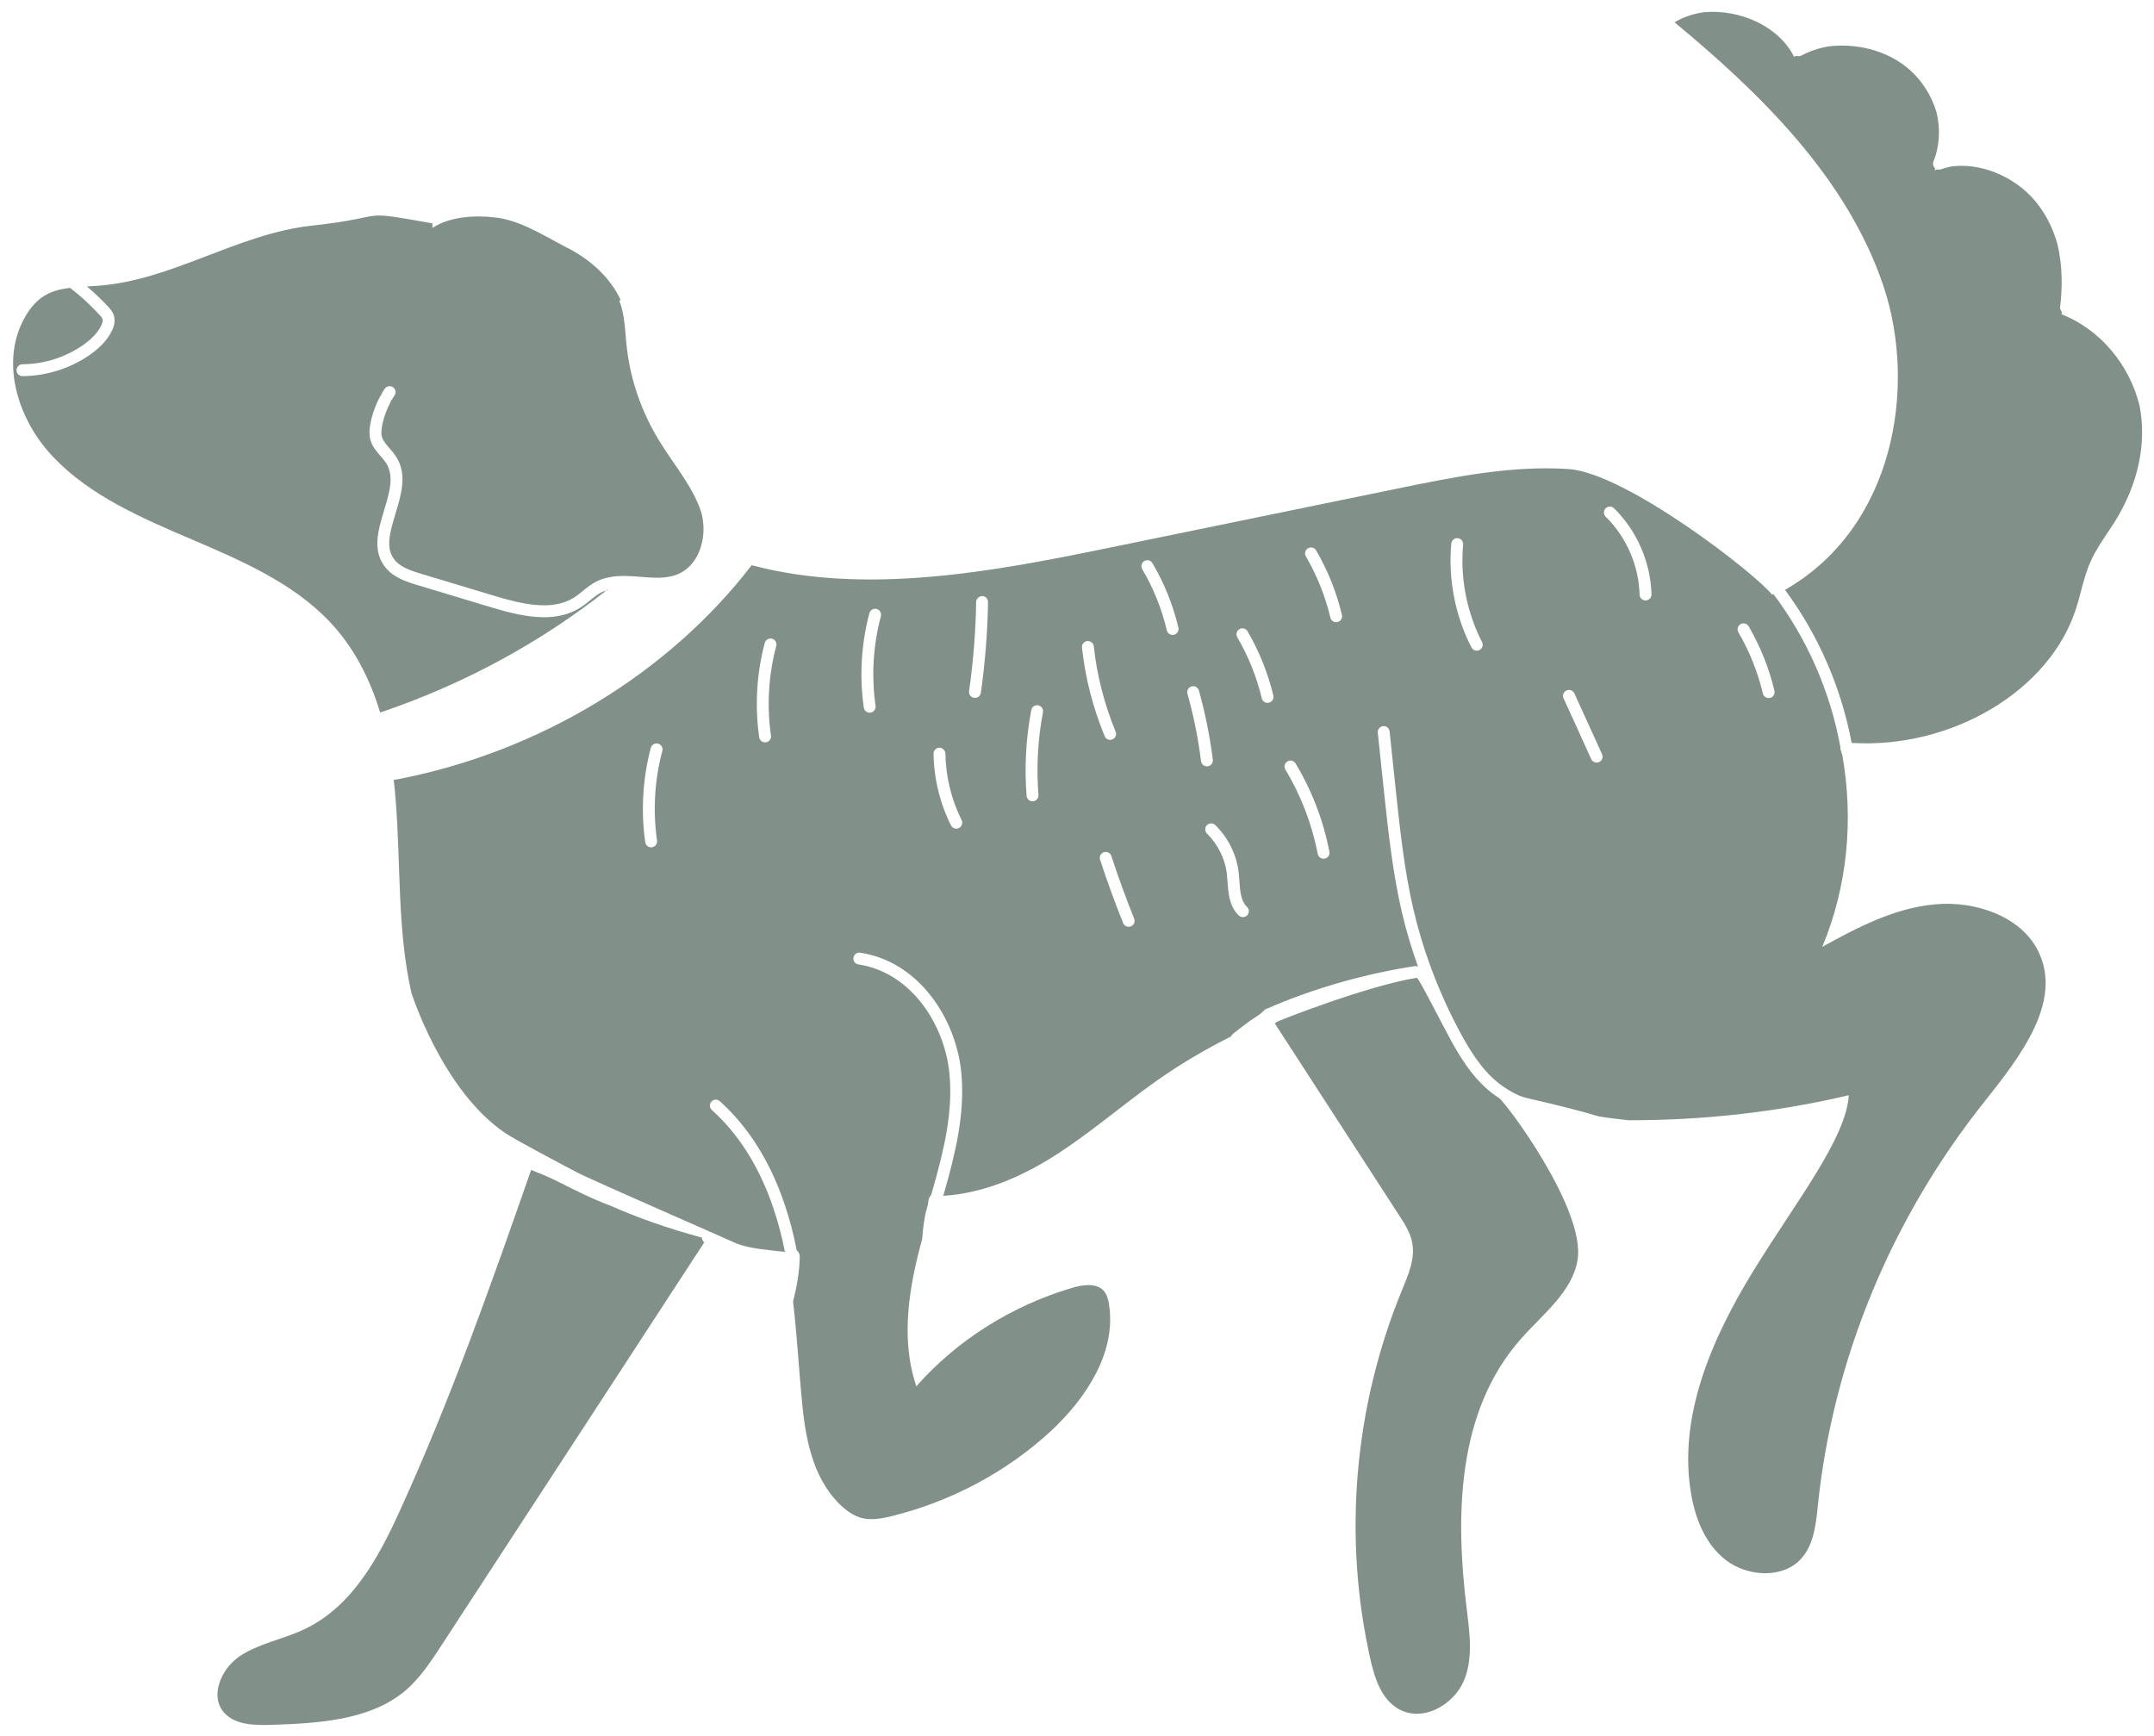 <svg width="103" height="83" viewBox="0 0 103 83" fill="none" xmlns="http://www.w3.org/2000/svg">
<path d="M33.554 59.187L33.53 59.174C31.936 58.746 30.506 58.238 29.189 57.658C28.33 57.339 27.52 56.931 26.666 56.499C26.251 56.289 25.825 56.118 25.398 55.948C23.469 61.47 21.525 66.989 19.084 72.327C18.078 74.527 16.819 76.85 14.537 77.921C13.522 78.4 12.353 78.595 11.435 79.221C10.526 79.854 9.998 81.202 10.778 81.965C11.314 82.493 12.191 82.509 12.97 82.485C15.203 82.412 17.631 82.274 19.32 80.901C20.067 80.284 20.595 79.472 21.114 78.677C25.296 72.262 29.486 65.847 33.668 59.424L33.671 59.413L33.651 59.395C33.599 59.334 33.571 59.261 33.554 59.187Z" fill="#81918A"/>
<path d="M97.45 45.458C96.614 43.809 94.446 43.062 92.513 43.249C90.573 43.428 88.819 44.354 87.138 45.279C88.348 42.38 88.64 39.181 88.096 36.112L87.996 35.792C87.997 35.775 88.01 35.765 88.013 35.749L88.007 35.747C87.526 33.084 86.418 30.55 84.796 28.403L84.742 28.447C84.02 27.488 77.751 22.608 74.999 22.43C72.254 22.251 69.517 22.811 66.83 23.363C62.226 24.305 57.63 25.255 53.026 26.197C47.403 27.357 41.378 28.471 35.943 27.03C31.962 32.208 25.821 35.933 19.092 37.251C19.004 37.269 18.914 37.281 18.826 37.297C18.866 37.625 18.898 37.952 18.922 38.28C19.166 41.349 18.995 44.459 19.669 47.464C19.669 47.464 21.146 52.155 24.169 54.191C24.673 54.531 27.124 55.818 27.565 56.052C28.262 56.423 35.204 59.443 35.22 59.467C35.934 59.734 36.775 59.775 37.522 59.866L37.53 59.853L37.419 59.328C36.804 56.65 35.667 54.547 34.04 53.082C33.923 52.978 33.913 52.798 34.018 52.681C34.124 52.565 34.303 52.555 34.42 52.66C36.136 54.203 37.331 56.406 37.974 59.206L38.097 59.788L38.099 59.797C38.185 59.862 38.245 59.962 38.243 60.104C38.23 60.834 38.098 61.544 37.923 62.245C38.101 63.762 38.19 65.291 38.329 66.813C38.491 68.632 38.8 70.589 40.139 71.921C40.448 72.229 40.813 72.497 41.244 72.603C41.715 72.708 42.202 72.611 42.665 72.497C45.507 71.791 48.146 70.378 50.241 68.445C51.978 66.83 53.399 64.621 53.026 62.355C52.993 62.128 52.928 61.893 52.766 61.714C52.409 61.34 51.759 61.438 51.248 61.592C48.357 62.453 45.75 64.101 43.818 66.294C43.043 64.009 43.468 61.542 44.101 59.233C44.11 59.116 44.114 59 44.127 58.883C44.156 58.627 44.191 58.371 44.239 58.117C44.281 57.895 44.378 57.657 44.392 57.446C44.4 57.333 44.446 57.23 44.52 57.156L44.619 56.819C45.118 55.061 45.589 53.184 45.396 51.3C45.164 49.02 43.597 46.509 41.048 46.12C40.893 46.097 40.787 45.952 40.81 45.797C40.834 45.642 40.979 45.535 41.134 45.559C43.968 45.99 45.708 48.744 45.962 51.243C46.165 53.226 45.68 55.162 45.165 56.977L45.104 57.185C47.005 57.073 48.825 56.287 50.419 55.275C52.133 54.187 53.659 52.847 55.316 51.678C56.439 50.886 57.63 50.185 58.869 49.562C58.888 49.521 58.909 49.479 58.941 49.455C59.215 49.239 59.487 49.021 59.771 48.819C59.902 48.727 60.039 48.644 60.17 48.553L60.214 48.522L60.216 48.521C60.241 48.5 60.266 48.48 60.291 48.459C60.348 48.41 60.404 48.359 60.459 48.307C60.519 48.252 60.589 48.223 60.661 48.208L60.66 48.206C60.752 48.167 60.842 48.123 60.934 48.085C63.063 47.197 65.325 46.562 67.657 46.2C67.71 46.192 67.761 46.204 67.808 46.224C67.501 45.375 67.235 44.489 67.025 43.581C66.593 41.712 66.386 39.784 66.186 37.919L65.883 35.036C65.867 34.88 65.98 34.741 66.137 34.725C66.29 34.706 66.432 34.822 66.448 34.978L66.749 37.837C66.949 39.706 67.154 41.618 67.579 43.453C67.799 44.404 68.077 45.335 68.405 46.219C68.826 47.367 69.333 48.484 69.914 49.542C70.406 50.431 71.037 51.422 71.987 52.031C72.282 52.224 72.618 52.421 73.05 52.519C74.576 52.868 75.677 53.153 76.462 53.39C76.927 53.465 77.395 53.519 77.863 53.572C81.412 53.579 84.96 53.19 88.404 52.376C88.291 54.438 85.83 57.532 83.825 60.805C81.819 64.077 80.203 67.828 80.885 71.547C81.097 72.7 81.576 73.878 82.542 74.617C83.516 75.356 85.067 75.493 85.977 74.69C86.724 74.016 86.829 72.952 86.927 71.986C87.649 65.019 90.442 58.255 94.917 52.652C96.614 50.517 98.668 47.87 97.45 45.458ZM31.671 35.909C31.301 37.293 31.213 38.775 31.418 40.196C31.44 40.352 31.332 40.495 31.177 40.518C31.163 40.52 31.149 40.521 31.136 40.521C30.997 40.521 30.875 40.419 30.855 40.277C30.64 38.781 30.732 37.22 31.121 35.762C31.163 35.611 31.319 35.522 31.469 35.561C31.621 35.602 31.711 35.758 31.671 35.909ZM37.119 30.891C36.749 32.278 36.661 33.76 36.866 35.178C36.889 35.333 36.781 35.477 36.626 35.499C36.612 35.502 36.598 35.503 36.584 35.503C36.446 35.503 36.324 35.401 36.304 35.259C36.088 33.766 36.18 32.204 36.57 30.744C36.611 30.593 36.766 30.505 36.918 30.543C37.07 30.584 37.16 30.739 37.119 30.891ZM42.121 29.47C41.751 30.854 41.664 32.336 41.868 33.757C41.89 33.912 41.782 34.056 41.627 34.079C41.613 34.081 41.6 34.082 41.586 34.082C41.447 34.082 41.326 33.979 41.305 33.838C41.09 32.341 41.183 30.78 41.572 29.323C41.613 29.172 41.768 29.082 41.92 29.122C42.072 29.163 42.162 29.318 42.121 29.47ZM45.855 39.597C45.814 39.618 45.77 39.628 45.728 39.628C45.624 39.628 45.523 39.57 45.474 39.47C44.945 38.413 44.657 37.228 44.64 36.043C44.638 35.886 44.763 35.757 44.92 35.754C45.048 35.751 45.206 35.878 45.208 36.035C45.224 37.135 45.491 38.235 45.982 39.217C46.052 39.357 45.995 39.527 45.855 39.597ZM46.903 33.131C46.882 33.273 46.761 33.375 46.621 33.375C46.608 33.375 46.594 33.374 46.581 33.372C46.425 33.35 46.318 33.206 46.34 33.051C46.54 31.64 46.654 30.204 46.678 28.783C46.681 28.626 46.817 28.512 46.967 28.503C47.124 28.506 47.249 28.635 47.246 28.792C47.222 30.237 47.106 31.696 46.903 33.131ZM49.657 38.014C49.669 38.171 49.553 38.307 49.396 38.32L49.373 38.32C49.227 38.32 49.102 38.207 49.09 38.058C48.982 36.683 49.058 35.302 49.314 33.956C49.343 33.8 49.494 33.697 49.646 33.73C49.8 33.759 49.901 33.908 49.872 34.062C49.626 35.359 49.553 36.689 49.657 38.014ZM51.99 30.656C52.143 30.642 52.286 30.752 52.303 30.909C52.453 32.294 52.804 33.667 53.347 34.988C53.407 35.134 53.338 35.3 53.192 35.359C53.157 35.374 53.12 35.381 53.084 35.381C52.973 35.381 52.867 35.315 52.822 35.205C52.258 33.833 51.893 32.408 51.738 30.97C51.721 30.813 51.834 30.674 51.99 30.656ZM54.075 44.3C54.041 44.314 54.005 44.321 53.969 44.321C53.857 44.321 53.75 44.253 53.706 44.142C53.312 43.162 52.941 42.143 52.603 41.112C52.554 40.963 52.635 40.803 52.785 40.754C52.934 40.705 53.094 40.786 53.143 40.936C53.477 41.954 53.844 42.962 54.233 43.931C54.292 44.076 54.221 44.242 54.075 44.3ZM56.139 30.355C56.116 30.36 56.094 30.363 56.072 30.363C55.944 30.363 55.827 30.275 55.796 30.144C55.549 29.106 55.152 28.122 54.618 27.219C54.538 27.084 54.583 26.91 54.718 26.83C54.853 26.75 55.028 26.795 55.107 26.93C55.67 27.882 56.088 28.919 56.349 30.013C56.386 30.165 56.291 30.318 56.139 30.355ZM57.431 36.399C57.295 35.313 57.077 34.229 56.782 33.176C56.739 33.025 56.827 32.868 56.979 32.826C57.13 32.785 57.287 32.871 57.329 33.023C57.631 34.103 57.856 35.215 57.995 36.328C58.014 36.484 57.904 36.626 57.748 36.645L57.713 36.648C57.571 36.648 57.449 36.543 57.431 36.399ZM59.64 43.769C59.584 43.828 59.509 43.858 59.434 43.858C59.364 43.858 59.294 43.832 59.239 43.78C58.781 43.347 58.736 42.713 58.697 42.154C58.688 42.025 58.679 41.895 58.665 41.77C58.577 41.066 58.231 40.369 57.717 39.863C57.605 39.752 57.603 39.572 57.713 39.461C57.824 39.348 58.003 39.348 58.115 39.458C58.728 40.061 59.124 40.859 59.229 41.703C59.245 41.84 59.255 41.977 59.264 42.114C59.299 42.614 59.333 43.086 59.63 43.368C59.743 43.475 59.748 43.656 59.64 43.769ZM60.678 33.603C60.656 33.608 60.633 33.611 60.611 33.611C60.483 33.611 60.367 33.523 60.335 33.393C60.088 32.365 59.695 31.383 59.164 30.473C59.085 30.338 59.131 30.164 59.267 30.085C59.404 30.006 59.576 30.052 59.655 30.187C60.214 31.145 60.628 32.178 60.888 33.26C60.925 33.412 60.831 33.566 60.678 33.603ZM63.345 41.06C63.327 41.063 63.309 41.065 63.291 41.065C63.157 41.065 63.038 40.971 63.012 40.835C62.731 39.398 62.211 38.041 61.465 36.802C61.384 36.668 61.427 36.493 61.561 36.412C61.695 36.33 61.87 36.374 61.951 36.509C62.732 37.805 63.276 39.223 63.57 40.726C63.6 40.88 63.5 41.03 63.345 41.06ZM63.958 29.746C63.936 29.751 63.913 29.754 63.892 29.754C63.763 29.754 63.647 29.666 63.616 29.535C63.37 28.505 62.976 27.52 62.445 26.608C62.366 26.473 62.412 26.299 62.547 26.22C62.684 26.141 62.857 26.187 62.936 26.322C63.495 27.282 63.91 28.318 64.168 29.404C64.205 29.556 64.111 29.709 63.958 29.746ZM70.745 31.087C70.704 31.108 70.659 31.118 70.616 31.118C70.512 31.118 70.413 31.062 70.362 30.963C69.583 29.446 69.241 27.68 69.398 25.992C69.413 25.836 69.552 25.72 69.708 25.735C69.864 25.75 69.979 25.889 69.965 26.045C69.816 27.627 70.138 29.282 70.868 30.704C70.94 30.844 70.885 31.015 70.745 31.087ZM76.465 36.444C76.427 36.461 76.387 36.469 76.348 36.469C76.24 36.469 76.137 36.407 76.089 36.302L75.768 35.594C75.436 34.861 75.104 34.127 74.766 33.397C74.701 33.254 74.763 33.085 74.905 33.02C75.047 32.953 75.217 33.016 75.283 33.158C75.62 33.89 75.954 34.626 76.286 35.359L76.607 36.067C76.671 36.21 76.609 36.379 76.465 36.444ZM78.694 28.715H78.686C78.533 28.715 78.406 28.592 78.402 28.438C78.364 27.045 77.773 25.686 76.782 24.711C76.67 24.601 76.669 24.421 76.779 24.309C76.889 24.196 77.069 24.196 77.181 24.306C78.276 25.383 78.928 26.884 78.971 28.422C78.975 28.579 78.851 28.71 78.694 28.715ZM84.639 33.376C84.617 33.381 84.595 33.383 84.573 33.383C84.445 33.383 84.328 33.295 84.297 33.165C84.052 32.134 83.657 31.149 83.126 30.238C83.047 30.102 83.093 29.928 83.228 29.849C83.364 29.771 83.539 29.817 83.617 29.951C84.177 30.911 84.592 31.948 84.85 33.033C84.886 33.186 84.792 33.339 84.639 33.376Z" fill="#81918A"/>
<path d="M71.678 52.508C70.624 51.833 69.943 50.768 69.417 49.818C68.854 48.792 67.838 46.747 67.744 46.761C65.457 47.117 61.107 48.813 61.033 48.881C61.01 48.903 60.983 48.922 60.959 48.943C62.938 52.004 64.924 55.056 66.903 58.117C67.163 58.515 67.423 58.921 67.52 59.384C67.691 60.171 67.341 60.967 67.033 61.714C64.735 67.317 64.207 73.553 65.547 79.424C65.766 80.382 66.14 81.454 67.106 81.835C68.226 82.274 69.542 81.445 69.997 80.382C70.443 79.326 70.281 78.132 70.143 77.004C69.582 72.505 69.647 67.504 72.733 64.02C73.781 62.834 75.193 61.771 75.437 60.244C75.823 57.827 72.014 52.727 71.678 52.508Z" fill="#81918A"/>
<path d="M90.073 13.708C91.683 18.556 90.56 25.237 85.355 28.207C86.948 30.361 88.046 32.88 88.542 35.528C93.341 35.816 98.031 33.02 99.276 29.091C99.362 28.825 99.433 28.556 99.504 28.288C99.635 27.793 99.77 27.28 99.995 26.793C100.211 26.326 100.496 25.9 100.772 25.488C100.886 25.317 101 25.147 101.109 24.974C102.24 23.181 102.665 21.2 102.308 19.394C101.842 17.504 100.481 15.773 98.579 15.032C98.584 14.991 98.586 14.948 98.59 14.906C98.536 14.846 98.499 14.773 98.51 14.689C98.616 13.822 98.641 12.728 98.375 11.648C98.191 11.009 97.91 10.4 97.507 9.852C96.603 8.608 94.96 7.793 93.401 7.947C93.204 7.98 93.008 8.025 92.817 8.096C92.761 8.117 92.702 8.117 92.646 8.102C92.6 8.117 92.551 8.121 92.505 8.139C92.518 8.106 92.523 8.072 92.535 8.04C92.529 8.034 92.52 8.034 92.514 8.028C92.436 7.947 92.412 7.828 92.454 7.724C92.757 6.975 92.788 6.144 92.599 5.361C92.35 4.538 91.868 3.778 91.173 3.218C90.151 2.39 88.733 2.051 87.398 2.224C86.956 2.306 86.528 2.449 86.136 2.657C86.069 2.693 85.99 2.701 85.917 2.676C85.911 2.675 85.909 2.667 85.904 2.665C85.867 2.684 85.826 2.695 85.79 2.714C85.045 1.242 83.212 0.446 81.504 0.58C80.983 0.65 80.493 0.813 80.071 1.065C84.072 4.378 88.323 8.461 90.073 13.708Z" fill="#81918A"/>
<path d="M28.982 28.249C28.919 28.271 28.846 28.281 28.787 28.311C28.588 28.408 28.41 28.552 28.223 28.705C28.064 28.833 27.904 28.962 27.729 29.07C27.206 29.396 26.622 29.517 26.017 29.517C25.189 29.517 24.321 29.291 23.52 29.052L20.044 28.004C19.44 27.828 18.863 27.632 18.475 27.188C17.771 26.382 18.075 25.375 18.368 24.402C18.619 23.571 18.855 22.785 18.479 22.172C18.4 22.042 18.297 21.926 18.196 21.809C18.021 21.607 17.839 21.397 17.739 21.122C17.528 20.548 17.838 19.603 18.168 18.969C18.185 18.938 18.208 18.912 18.233 18.89C18.238 18.872 18.239 18.853 18.247 18.836C18.295 18.74 18.352 18.653 18.4 18.586C18.491 18.459 18.669 18.429 18.796 18.52C18.924 18.611 18.954 18.789 18.863 18.916C18.83 18.963 18.789 19.022 18.756 19.089C18.742 19.118 18.716 19.135 18.694 19.156C18.689 19.181 18.685 19.207 18.673 19.232C18.331 19.888 18.159 20.617 18.273 20.926C18.337 21.104 18.478 21.266 18.626 21.437C18.748 21.578 18.87 21.72 18.964 21.876C19.474 22.705 19.188 23.651 18.912 24.566C18.64 25.467 18.406 26.245 18.903 26.814C19.19 27.142 19.683 27.306 20.205 27.459L23.683 28.507C24.951 28.885 26.391 29.234 27.429 28.587C27.585 28.491 27.725 28.376 27.865 28.263C28.069 28.098 28.28 27.926 28.535 27.801C28.73 27.704 28.939 27.637 29.173 27.598C29.647 27.507 30.152 27.547 30.642 27.586C31.22 27.633 31.765 27.674 32.251 27.518C32.927 27.304 33.41 26.713 33.578 25.896C33.673 25.462 33.656 25.003 33.554 24.58L33.558 24.579C33.172 23.313 32.251 22.267 31.549 21.122C30.672 19.71 30.12 18.11 29.957 16.478C29.884 15.771 29.876 15.049 29.616 14.383L29.681 14.35C29.186 13.278 28.236 12.418 27.14 11.857C26.027 11.289 24.907 10.534 23.656 10.396C22.649 10.282 21.512 10.364 20.676 10.899V10.68C16.884 10.014 18.865 10.355 14.886 10.794C11.338 11.184 8.212 13.425 4.647 13.668C4.485 13.68 4.32 13.688 4.155 13.697C4.494 13.986 4.831 14.297 5.151 14.645C5.253 14.747 5.387 14.899 5.448 15.094C5.511 15.305 5.482 15.54 5.361 15.796C5.179 16.19 4.858 16.556 4.379 16.909C3.431 17.597 2.259 17.979 1.078 17.988H1.076C0.92 17.988 0.793 17.862 0.792 17.706C0.791 17.549 0.917 17.421 1.074 17.419C2.138 17.412 3.192 17.067 4.044 16.451C4.441 16.157 4.704 15.864 4.846 15.555C4.904 15.431 4.925 15.327 4.904 15.26C4.881 15.185 4.8 15.097 4.74 15.038C4.3 14.559 3.834 14.137 3.352 13.769C3.31 13.775 3.267 13.775 3.226 13.782C2.82 13.839 2.43 13.944 2.089 14.164C1.732 14.391 1.464 14.716 1.253 15.065C0.701 15.982 0.539 17.014 0.668 18.045C0.847 19.442 1.554 20.822 2.56 21.869C4.306 23.704 6.775 24.776 9.162 25.791C11.557 26.814 14.018 27.886 15.764 29.73C16.936 30.968 17.69 32.468 18.178 34.071C18.266 34.041 18.352 34.015 18.44 33.984C22.299 32.648 25.84 30.716 28.982 28.249Z" fill="#81918A"/>
<path d="M29.007 28.187L29.028 28.214L29.074 28.179C29.052 28.183 29.029 28.183 29.007 28.187Z" fill="#81918A"/>
<path d="M28.982 28.249C29.002 28.242 29.022 28.236 29.041 28.23L29.028 28.214L28.982 28.249Z" fill="#81918A"/>
</svg>
